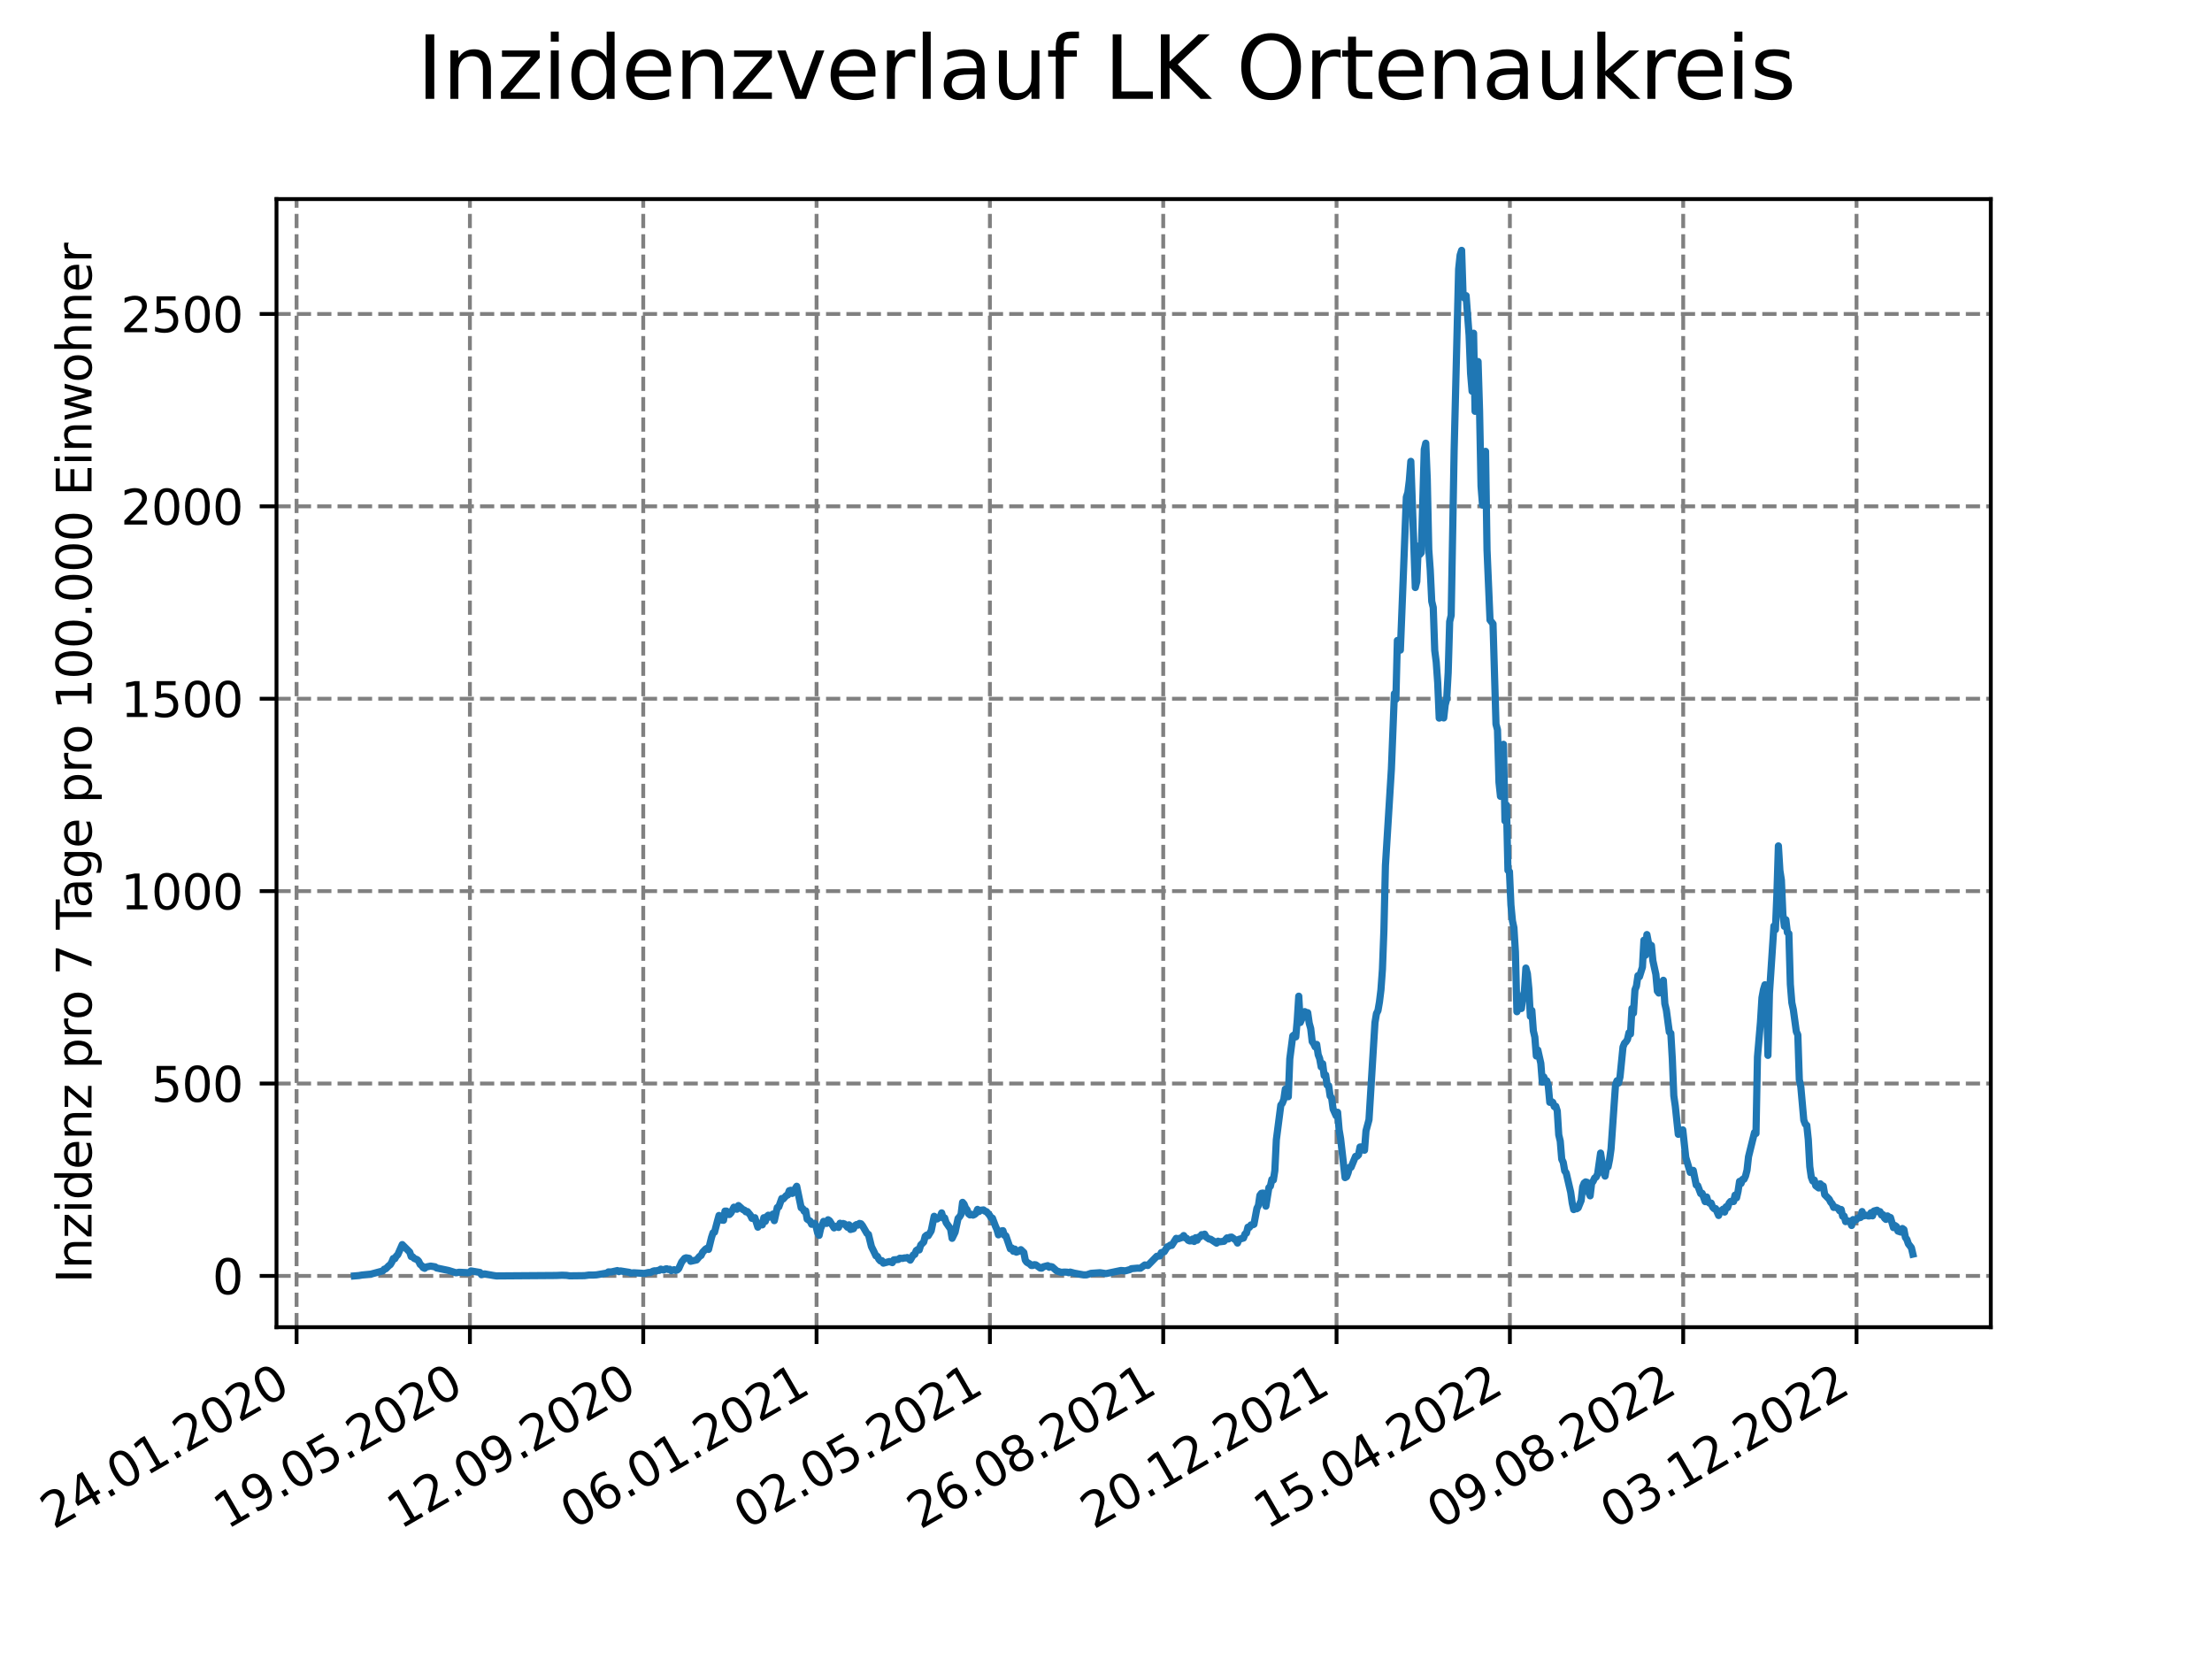 <?xml version="1.0" encoding="utf-8" standalone="no"?>
<!DOCTYPE svg PUBLIC "-//W3C//DTD SVG 1.1//EN"
  "http://www.w3.org/Graphics/SVG/1.1/DTD/svg11.dtd">
<svg xmlns:xlink="http://www.w3.org/1999/xlink" width="460.8pt" height="345.6pt" viewBox="0 0 460.8 345.6" xmlns="http://www.w3.org/2000/svg" version="1.1">
 <defs>
  <style type="text/css">*{stroke-linejoin: round; stroke-linecap: butt}</style>
 </defs>
 <g id="figure_1">
  <g id="patch_1">
   <path d="M 0 345.6 
L 460.8 345.6 
L 460.8 0 
L 0 0 
z
" style="fill: #ffffff"/>
  </g>
  <g id="axes_1">
   <g id="patch_2">
    <path d="M 57.6 276.48 
L 414.72 276.48 
L 414.72 41.472 
L 57.6 41.472 
z
" style="fill: #ffffff"/>
   </g>
   <g id="matplotlib.axis_1">
    <g id="xtick_1">
     <g id="line2d_1">
      <path d="M 61.784 276.48 
L 61.784 41.472 
" clip-path="url(#pa97e94e854)" style="fill: none; stroke-dasharray: 2.96,1.28; stroke-dashoffset: 0; stroke: #808080; stroke-width: 0.8"/>
     </g>
     <g id="line2d_2">
      <defs>
       <path id="m9b9c01a681" d="M 0 0 
L 0 3.5 
" style="stroke: #000000; stroke-width: 0.8"/>
      </defs>
      <g>
       <use xlink:href="#m9b9c01a681" x="61.784" y="276.48" style="stroke: #000000; stroke-width: 0.8"/>
      </g>
     </g>
     <g id="text_1">
      <!-- 24.01.2020 -->
      <g transform="translate(11.159 318.689) rotate(-30) scale(0.1 -0.1)">
       <defs>
        <path id="DejaVuSans-32" d="M 1228 531 
L 3431 531 
L 3431 0 
L 469 0 
L 469 531 
Q 828 903 1448 1529 
Q 2069 2156 2228 2338 
Q 2531 2678 2651 2914 
Q 2772 3150 2772 3378 
Q 2772 3750 2511 3984 
Q 2250 4219 1831 4219 
Q 1534 4219 1204 4116 
Q 875 4013 500 3803 
L 500 4441 
Q 881 4594 1212 4672 
Q 1544 4750 1819 4750 
Q 2544 4750 2975 4387 
Q 3406 4025 3406 3419 
Q 3406 3131 3298 2873 
Q 3191 2616 2906 2266 
Q 2828 2175 2409 1742 
Q 1991 1309 1228 531 
z
" transform="scale(0.016)"/>
        <path id="DejaVuSans-34" d="M 2419 4116 
L 825 1625 
L 2419 1625 
L 2419 4116 
z
M 2253 4666 
L 3047 4666 
L 3047 1625 
L 3713 1625 
L 3713 1100 
L 3047 1100 
L 3047 0 
L 2419 0 
L 2419 1100 
L 313 1100 
L 313 1709 
L 2253 4666 
z
" transform="scale(0.016)"/>
        <path id="DejaVuSans-2e" d="M 684 794 
L 1344 794 
L 1344 0 
L 684 0 
L 684 794 
z
" transform="scale(0.016)"/>
        <path id="DejaVuSans-30" d="M 2034 4250 
Q 1547 4250 1301 3770 
Q 1056 3291 1056 2328 
Q 1056 1369 1301 889 
Q 1547 409 2034 409 
Q 2525 409 2770 889 
Q 3016 1369 3016 2328 
Q 3016 3291 2770 3770 
Q 2525 4250 2034 4250 
z
M 2034 4750 
Q 2819 4750 3233 4129 
Q 3647 3509 3647 2328 
Q 3647 1150 3233 529 
Q 2819 -91 2034 -91 
Q 1250 -91 836 529 
Q 422 1150 422 2328 
Q 422 3509 836 4129 
Q 1250 4750 2034 4750 
z
" transform="scale(0.016)"/>
        <path id="DejaVuSans-31" d="M 794 531 
L 1825 531 
L 1825 4091 
L 703 3866 
L 703 4441 
L 1819 4666 
L 2450 4666 
L 2450 531 
L 3481 531 
L 3481 0 
L 794 0 
L 794 531 
z
" transform="scale(0.016)"/>
       </defs>
       <use xlink:href="#DejaVuSans-32"/>
       <use xlink:href="#DejaVuSans-34" x="63.623"/>
       <use xlink:href="#DejaVuSans-2e" x="127.246"/>
       <use xlink:href="#DejaVuSans-30" x="159.033"/>
       <use xlink:href="#DejaVuSans-31" x="222.656"/>
       <use xlink:href="#DejaVuSans-2e" x="286.279"/>
       <use xlink:href="#DejaVuSans-32" x="318.066"/>
       <use xlink:href="#DejaVuSans-30" x="381.689"/>
       <use xlink:href="#DejaVuSans-32" x="445.312"/>
       <use xlink:href="#DejaVuSans-30" x="508.936"/>
      </g>
     </g>
    </g>
    <g id="xtick_2">
     <g id="line2d_3">
      <path d="M 97.891 276.48 
L 97.891 41.472 
" clip-path="url(#pa97e94e854)" style="fill: none; stroke-dasharray: 2.96,1.28; stroke-dashoffset: 0; stroke: #808080; stroke-width: 0.8"/>
     </g>
     <g id="line2d_4">
      <g>
       <use xlink:href="#m9b9c01a681" x="97.891" y="276.48" style="stroke: #000000; stroke-width: 0.8"/>
      </g>
     </g>
     <g id="text_2">
      <!-- 19.05.2020 -->
      <g transform="translate(47.266 318.689) rotate(-30) scale(0.1 -0.1)">
       <defs>
        <path id="DejaVuSans-39" d="M 703 97 
L 703 672 
Q 941 559 1184 500 
Q 1428 441 1663 441 
Q 2288 441 2617 861 
Q 2947 1281 2994 2138 
Q 2813 1869 2534 1725 
Q 2256 1581 1919 1581 
Q 1219 1581 811 2004 
Q 403 2428 403 3163 
Q 403 3881 828 4315 
Q 1253 4750 1959 4750 
Q 2769 4750 3195 4129 
Q 3622 3509 3622 2328 
Q 3622 1225 3098 567 
Q 2575 -91 1691 -91 
Q 1453 -91 1209 -44 
Q 966 3 703 97 
z
M 1959 2075 
Q 2384 2075 2632 2365 
Q 2881 2656 2881 3163 
Q 2881 3666 2632 3958 
Q 2384 4250 1959 4250 
Q 1534 4250 1286 3958 
Q 1038 3666 1038 3163 
Q 1038 2656 1286 2365 
Q 1534 2075 1959 2075 
z
" transform="scale(0.016)"/>
        <path id="DejaVuSans-35" d="M 691 4666 
L 3169 4666 
L 3169 4134 
L 1269 4134 
L 1269 2991 
Q 1406 3038 1543 3061 
Q 1681 3084 1819 3084 
Q 2600 3084 3056 2656 
Q 3513 2228 3513 1497 
Q 3513 744 3044 326 
Q 2575 -91 1722 -91 
Q 1428 -91 1123 -41 
Q 819 9 494 109 
L 494 744 
Q 775 591 1075 516 
Q 1375 441 1709 441 
Q 2250 441 2565 725 
Q 2881 1009 2881 1497 
Q 2881 1984 2565 2268 
Q 2250 2553 1709 2553 
Q 1456 2553 1204 2497 
Q 953 2441 691 2322 
L 691 4666 
z
" transform="scale(0.016)"/>
       </defs>
       <use xlink:href="#DejaVuSans-31"/>
       <use xlink:href="#DejaVuSans-39" x="63.623"/>
       <use xlink:href="#DejaVuSans-2e" x="127.246"/>
       <use xlink:href="#DejaVuSans-30" x="159.033"/>
       <use xlink:href="#DejaVuSans-35" x="222.656"/>
       <use xlink:href="#DejaVuSans-2e" x="286.279"/>
       <use xlink:href="#DejaVuSans-32" x="318.066"/>
       <use xlink:href="#DejaVuSans-30" x="381.689"/>
       <use xlink:href="#DejaVuSans-32" x="445.312"/>
       <use xlink:href="#DejaVuSans-30" x="508.936"/>
      </g>
     </g>
    </g>
    <g id="xtick_3">
     <g id="line2d_5">
      <path d="M 133.999 276.48 
L 133.999 41.472 
" clip-path="url(#pa97e94e854)" style="fill: none; stroke-dasharray: 2.96,1.28; stroke-dashoffset: 0; stroke: #808080; stroke-width: 0.8"/>
     </g>
     <g id="line2d_6">
      <g>
       <use xlink:href="#m9b9c01a681" x="133.999" y="276.48" style="stroke: #000000; stroke-width: 0.8"/>
      </g>
     </g>
     <g id="text_3">
      <!-- 12.09.2020 -->
      <g transform="translate(83.373 318.689) rotate(-30) scale(0.1 -0.1)">
       <use xlink:href="#DejaVuSans-31"/>
       <use xlink:href="#DejaVuSans-32" x="63.623"/>
       <use xlink:href="#DejaVuSans-2e" x="127.246"/>
       <use xlink:href="#DejaVuSans-30" x="159.033"/>
       <use xlink:href="#DejaVuSans-39" x="222.656"/>
       <use xlink:href="#DejaVuSans-2e" x="286.279"/>
       <use xlink:href="#DejaVuSans-32" x="318.066"/>
       <use xlink:href="#DejaVuSans-30" x="381.689"/>
       <use xlink:href="#DejaVuSans-32" x="445.312"/>
       <use xlink:href="#DejaVuSans-30" x="508.936"/>
      </g>
     </g>
    </g>
    <g id="xtick_4">
     <g id="line2d_7">
      <path d="M 170.106 276.48 
L 170.106 41.472 
" clip-path="url(#pa97e94e854)" style="fill: none; stroke-dasharray: 2.96,1.28; stroke-dashoffset: 0; stroke: #808080; stroke-width: 0.8"/>
     </g>
     <g id="line2d_8">
      <g>
       <use xlink:href="#m9b9c01a681" x="170.106" y="276.48" style="stroke: #000000; stroke-width: 0.8"/>
      </g>
     </g>
     <g id="text_4">
      <!-- 06.01.2021 -->
      <g transform="translate(119.481 318.689) rotate(-30) scale(0.1 -0.1)">
       <defs>
        <path id="DejaVuSans-36" d="M 2113 2584 
Q 1688 2584 1439 2293 
Q 1191 2003 1191 1497 
Q 1191 994 1439 701 
Q 1688 409 2113 409 
Q 2538 409 2786 701 
Q 3034 994 3034 1497 
Q 3034 2003 2786 2293 
Q 2538 2584 2113 2584 
z
M 3366 4563 
L 3366 3988 
Q 3128 4100 2886 4159 
Q 2644 4219 2406 4219 
Q 1781 4219 1451 3797 
Q 1122 3375 1075 2522 
Q 1259 2794 1537 2939 
Q 1816 3084 2150 3084 
Q 2853 3084 3261 2657 
Q 3669 2231 3669 1497 
Q 3669 778 3244 343 
Q 2819 -91 2113 -91 
Q 1303 -91 875 529 
Q 447 1150 447 2328 
Q 447 3434 972 4092 
Q 1497 4750 2381 4750 
Q 2619 4750 2861 4703 
Q 3103 4656 3366 4563 
z
" transform="scale(0.016)"/>
       </defs>
       <use xlink:href="#DejaVuSans-30"/>
       <use xlink:href="#DejaVuSans-36" x="63.623"/>
       <use xlink:href="#DejaVuSans-2e" x="127.246"/>
       <use xlink:href="#DejaVuSans-30" x="159.033"/>
       <use xlink:href="#DejaVuSans-31" x="222.656"/>
       <use xlink:href="#DejaVuSans-2e" x="286.279"/>
       <use xlink:href="#DejaVuSans-32" x="318.066"/>
       <use xlink:href="#DejaVuSans-30" x="381.689"/>
       <use xlink:href="#DejaVuSans-32" x="445.312"/>
       <use xlink:href="#DejaVuSans-31" x="508.936"/>
      </g>
     </g>
    </g>
    <g id="xtick_5">
     <g id="line2d_9">
      <path d="M 206.213 276.48 
L 206.213 41.472 
" clip-path="url(#pa97e94e854)" style="fill: none; stroke-dasharray: 2.96,1.28; stroke-dashoffset: 0; stroke: #808080; stroke-width: 0.8"/>
     </g>
     <g id="line2d_10">
      <g>
       <use xlink:href="#m9b9c01a681" x="206.213" y="276.48" style="stroke: #000000; stroke-width: 0.8"/>
      </g>
     </g>
     <g id="text_5">
      <!-- 02.05.2021 -->
      <g transform="translate(155.588 318.689) rotate(-30) scale(0.1 -0.1)">
       <use xlink:href="#DejaVuSans-30"/>
       <use xlink:href="#DejaVuSans-32" x="63.623"/>
       <use xlink:href="#DejaVuSans-2e" x="127.246"/>
       <use xlink:href="#DejaVuSans-30" x="159.033"/>
       <use xlink:href="#DejaVuSans-35" x="222.656"/>
       <use xlink:href="#DejaVuSans-2e" x="286.279"/>
       <use xlink:href="#DejaVuSans-32" x="318.066"/>
       <use xlink:href="#DejaVuSans-30" x="381.689"/>
       <use xlink:href="#DejaVuSans-32" x="445.312"/>
       <use xlink:href="#DejaVuSans-31" x="508.936"/>
      </g>
     </g>
    </g>
    <g id="xtick_6">
     <g id="line2d_11">
      <path d="M 242.321 276.48 
L 242.321 41.472 
" clip-path="url(#pa97e94e854)" style="fill: none; stroke-dasharray: 2.96,1.28; stroke-dashoffset: 0; stroke: #808080; stroke-width: 0.8"/>
     </g>
     <g id="line2d_12">
      <g>
       <use xlink:href="#m9b9c01a681" x="242.321" y="276.48" style="stroke: #000000; stroke-width: 0.8"/>
      </g>
     </g>
     <g id="text_6">
      <!-- 26.08.2021 -->
      <g transform="translate(191.695 318.689) rotate(-30) scale(0.1 -0.1)">
       <defs>
        <path id="DejaVuSans-38" d="M 2034 2216 
Q 1584 2216 1326 1975 
Q 1069 1734 1069 1313 
Q 1069 891 1326 650 
Q 1584 409 2034 409 
Q 2484 409 2743 651 
Q 3003 894 3003 1313 
Q 3003 1734 2745 1975 
Q 2488 2216 2034 2216 
z
M 1403 2484 
Q 997 2584 770 2862 
Q 544 3141 544 3541 
Q 544 4100 942 4425 
Q 1341 4750 2034 4750 
Q 2731 4750 3128 4425 
Q 3525 4100 3525 3541 
Q 3525 3141 3298 2862 
Q 3072 2584 2669 2484 
Q 3125 2378 3379 2068 
Q 3634 1759 3634 1313 
Q 3634 634 3220 271 
Q 2806 -91 2034 -91 
Q 1263 -91 848 271 
Q 434 634 434 1313 
Q 434 1759 690 2068 
Q 947 2378 1403 2484 
z
M 1172 3481 
Q 1172 3119 1398 2916 
Q 1625 2713 2034 2713 
Q 2441 2713 2670 2916 
Q 2900 3119 2900 3481 
Q 2900 3844 2670 4047 
Q 2441 4250 2034 4250 
Q 1625 4250 1398 4047 
Q 1172 3844 1172 3481 
z
" transform="scale(0.016)"/>
       </defs>
       <use xlink:href="#DejaVuSans-32"/>
       <use xlink:href="#DejaVuSans-36" x="63.623"/>
       <use xlink:href="#DejaVuSans-2e" x="127.246"/>
       <use xlink:href="#DejaVuSans-30" x="159.033"/>
       <use xlink:href="#DejaVuSans-38" x="222.656"/>
       <use xlink:href="#DejaVuSans-2e" x="286.279"/>
       <use xlink:href="#DejaVuSans-32" x="318.066"/>
       <use xlink:href="#DejaVuSans-30" x="381.689"/>
       <use xlink:href="#DejaVuSans-32" x="445.312"/>
       <use xlink:href="#DejaVuSans-31" x="508.936"/>
      </g>
     </g>
    </g>
    <g id="xtick_7">
     <g id="line2d_13">
      <path d="M 278.428 276.48 
L 278.428 41.472 
" clip-path="url(#pa97e94e854)" style="fill: none; stroke-dasharray: 2.96,1.28; stroke-dashoffset: 0; stroke: #808080; stroke-width: 0.8"/>
     </g>
     <g id="line2d_14">
      <g>
       <use xlink:href="#m9b9c01a681" x="278.428" y="276.48" style="stroke: #000000; stroke-width: 0.8"/>
      </g>
     </g>
     <g id="text_7">
      <!-- 20.12.2021 -->
      <g transform="translate(227.803 318.689) rotate(-30) scale(0.1 -0.1)">
       <use xlink:href="#DejaVuSans-32"/>
       <use xlink:href="#DejaVuSans-30" x="63.623"/>
       <use xlink:href="#DejaVuSans-2e" x="127.246"/>
       <use xlink:href="#DejaVuSans-31" x="159.033"/>
       <use xlink:href="#DejaVuSans-32" x="222.656"/>
       <use xlink:href="#DejaVuSans-2e" x="286.279"/>
       <use xlink:href="#DejaVuSans-32" x="318.066"/>
       <use xlink:href="#DejaVuSans-30" x="381.689"/>
       <use xlink:href="#DejaVuSans-32" x="445.312"/>
       <use xlink:href="#DejaVuSans-31" x="508.936"/>
      </g>
     </g>
    </g>
    <g id="xtick_8">
     <g id="line2d_15">
      <path d="M 314.535 276.48 
L 314.535 41.472 
" clip-path="url(#pa97e94e854)" style="fill: none; stroke-dasharray: 2.96,1.28; stroke-dashoffset: 0; stroke: #808080; stroke-width: 0.8"/>
     </g>
     <g id="line2d_16">
      <g>
       <use xlink:href="#m9b9c01a681" x="314.535" y="276.48" style="stroke: #000000; stroke-width: 0.8"/>
      </g>
     </g>
     <g id="text_8">
      <!-- 15.04.2022 -->
      <g transform="translate(263.91 318.689) rotate(-30) scale(0.1 -0.1)">
       <use xlink:href="#DejaVuSans-31"/>
       <use xlink:href="#DejaVuSans-35" x="63.623"/>
       <use xlink:href="#DejaVuSans-2e" x="127.246"/>
       <use xlink:href="#DejaVuSans-30" x="159.033"/>
       <use xlink:href="#DejaVuSans-34" x="222.656"/>
       <use xlink:href="#DejaVuSans-2e" x="286.279"/>
       <use xlink:href="#DejaVuSans-32" x="318.066"/>
       <use xlink:href="#DejaVuSans-30" x="381.689"/>
       <use xlink:href="#DejaVuSans-32" x="445.312"/>
       <use xlink:href="#DejaVuSans-32" x="508.936"/>
      </g>
     </g>
    </g>
    <g id="xtick_9">
     <g id="line2d_17">
      <path d="M 350.642 276.48 
L 350.642 41.472 
" clip-path="url(#pa97e94e854)" style="fill: none; stroke-dasharray: 2.96,1.28; stroke-dashoffset: 0; stroke: #808080; stroke-width: 0.8"/>
     </g>
     <g id="line2d_18">
      <g>
       <use xlink:href="#m9b9c01a681" x="350.642" y="276.48" style="stroke: #000000; stroke-width: 0.8"/>
      </g>
     </g>
     <g id="text_9">
      <!-- 09.08.2022 -->
      <g transform="translate(300.017 318.689) rotate(-30) scale(0.1 -0.1)">
       <use xlink:href="#DejaVuSans-30"/>
       <use xlink:href="#DejaVuSans-39" x="63.623"/>
       <use xlink:href="#DejaVuSans-2e" x="127.246"/>
       <use xlink:href="#DejaVuSans-30" x="159.033"/>
       <use xlink:href="#DejaVuSans-38" x="222.656"/>
       <use xlink:href="#DejaVuSans-2e" x="286.279"/>
       <use xlink:href="#DejaVuSans-32" x="318.066"/>
       <use xlink:href="#DejaVuSans-30" x="381.689"/>
       <use xlink:href="#DejaVuSans-32" x="445.312"/>
       <use xlink:href="#DejaVuSans-32" x="508.936"/>
      </g>
     </g>
    </g>
    <g id="xtick_10">
     <g id="line2d_19">
      <path d="M 386.75 276.48 
L 386.75 41.472 
" clip-path="url(#pa97e94e854)" style="fill: none; stroke-dasharray: 2.96,1.28; stroke-dashoffset: 0; stroke: #808080; stroke-width: 0.8"/>
     </g>
     <g id="line2d_20">
      <g>
       <use xlink:href="#m9b9c01a681" x="386.75" y="276.48" style="stroke: #000000; stroke-width: 0.8"/>
      </g>
     </g>
     <g id="text_10">
      <!-- 03.12.2022 -->
      <g transform="translate(336.125 318.689) rotate(-30) scale(0.1 -0.1)">
       <defs>
        <path id="DejaVuSans-33" d="M 2597 2516 
Q 3050 2419 3304 2112 
Q 3559 1806 3559 1356 
Q 3559 666 3084 287 
Q 2609 -91 1734 -91 
Q 1441 -91 1130 -33 
Q 819 25 488 141 
L 488 750 
Q 750 597 1062 519 
Q 1375 441 1716 441 
Q 2309 441 2620 675 
Q 2931 909 2931 1356 
Q 2931 1769 2642 2001 
Q 2353 2234 1838 2234 
L 1294 2234 
L 1294 2753 
L 1863 2753 
Q 2328 2753 2575 2939 
Q 2822 3125 2822 3475 
Q 2822 3834 2567 4026 
Q 2313 4219 1838 4219 
Q 1578 4219 1281 4162 
Q 984 4106 628 3988 
L 628 4550 
Q 988 4650 1302 4700 
Q 1616 4750 1894 4750 
Q 2613 4750 3031 4423 
Q 3450 4097 3450 3541 
Q 3450 3153 3228 2886 
Q 3006 2619 2597 2516 
z
" transform="scale(0.016)"/>
       </defs>
       <use xlink:href="#DejaVuSans-30"/>
       <use xlink:href="#DejaVuSans-33" x="63.623"/>
       <use xlink:href="#DejaVuSans-2e" x="127.246"/>
       <use xlink:href="#DejaVuSans-31" x="159.033"/>
       <use xlink:href="#DejaVuSans-32" x="222.656"/>
       <use xlink:href="#DejaVuSans-2e" x="286.279"/>
       <use xlink:href="#DejaVuSans-32" x="318.066"/>
       <use xlink:href="#DejaVuSans-30" x="381.689"/>
       <use xlink:href="#DejaVuSans-32" x="445.312"/>
       <use xlink:href="#DejaVuSans-32" x="508.936"/>
      </g>
     </g>
    </g>
   </g>
   <g id="matplotlib.axis_2">
    <g id="ytick_1">
     <g id="line2d_21">
      <path d="M 57.6 265.798 
L 414.72 265.798 
" clip-path="url(#pa97e94e854)" style="fill: none; stroke-dasharray: 2.96,1.28; stroke-dashoffset: 0; stroke: #808080; stroke-width: 0.8"/>
     </g>
     <g id="line2d_22">
      <defs>
       <path id="mb8c7f1f81d" d="M 0 0 
L -3.5 0 
" style="stroke: #000000; stroke-width: 0.8"/>
      </defs>
      <g>
       <use xlink:href="#mb8c7f1f81d" x="57.6" y="265.798" style="stroke: #000000; stroke-width: 0.8"/>
      </g>
     </g>
     <g id="text_11">
      <!-- 0 -->
      <g transform="translate(44.237 269.597) scale(0.1 -0.1)">
       <use xlink:href="#DejaVuSans-30"/>
      </g>
     </g>
    </g>
    <g id="ytick_2">
     <g id="line2d_23">
      <path d="M 57.6 225.718 
L 414.72 225.718 
" clip-path="url(#pa97e94e854)" style="fill: none; stroke-dasharray: 2.96,1.28; stroke-dashoffset: 0; stroke: #808080; stroke-width: 0.8"/>
     </g>
     <g id="line2d_24">
      <g>
       <use xlink:href="#mb8c7f1f81d" x="57.6" y="225.718" style="stroke: #000000; stroke-width: 0.8"/>
      </g>
     </g>
     <g id="text_12">
      <!-- 500 -->
      <g transform="translate(31.512 229.518) scale(0.1 -0.1)">
       <use xlink:href="#DejaVuSans-35"/>
       <use xlink:href="#DejaVuSans-30" x="63.623"/>
       <use xlink:href="#DejaVuSans-30" x="127.246"/>
      </g>
     </g>
    </g>
    <g id="ytick_3">
     <g id="line2d_25">
      <path d="M 57.6 185.639 
L 414.72 185.639 
" clip-path="url(#pa97e94e854)" style="fill: none; stroke-dasharray: 2.96,1.28; stroke-dashoffset: 0; stroke: #808080; stroke-width: 0.8"/>
     </g>
     <g id="line2d_26">
      <g>
       <use xlink:href="#mb8c7f1f81d" x="57.6" y="185.639" style="stroke: #000000; stroke-width: 0.8"/>
      </g>
     </g>
     <g id="text_13">
      <!-- 1000 -->
      <g transform="translate(25.15 189.438) scale(0.1 -0.1)">
       <use xlink:href="#DejaVuSans-31"/>
       <use xlink:href="#DejaVuSans-30" x="63.623"/>
       <use xlink:href="#DejaVuSans-30" x="127.246"/>
       <use xlink:href="#DejaVuSans-30" x="190.869"/>
      </g>
     </g>
    </g>
    <g id="ytick_4">
     <g id="line2d_27">
      <path d="M 57.6 145.56 
L 414.72 145.56 
" clip-path="url(#pa97e94e854)" style="fill: none; stroke-dasharray: 2.96,1.28; stroke-dashoffset: 0; stroke: #808080; stroke-width: 0.8"/>
     </g>
     <g id="line2d_28">
      <g>
       <use xlink:href="#mb8c7f1f81d" x="57.6" y="145.56" style="stroke: #000000; stroke-width: 0.8"/>
      </g>
     </g>
     <g id="text_14">
      <!-- 1500 -->
      <g transform="translate(25.15 149.359) scale(0.1 -0.1)">
       <use xlink:href="#DejaVuSans-31"/>
       <use xlink:href="#DejaVuSans-35" x="63.623"/>
       <use xlink:href="#DejaVuSans-30" x="127.246"/>
       <use xlink:href="#DejaVuSans-30" x="190.869"/>
      </g>
     </g>
    </g>
    <g id="ytick_5">
     <g id="line2d_29">
      <path d="M 57.6 105.48 
L 414.72 105.48 
" clip-path="url(#pa97e94e854)" style="fill: none; stroke-dasharray: 2.96,1.28; stroke-dashoffset: 0; stroke: #808080; stroke-width: 0.8"/>
     </g>
     <g id="line2d_30">
      <g>
       <use xlink:href="#mb8c7f1f81d" x="57.6" y="105.48" style="stroke: #000000; stroke-width: 0.8"/>
      </g>
     </g>
     <g id="text_15">
      <!-- 2000 -->
      <g transform="translate(25.15 109.279) scale(0.1 -0.1)">
       <use xlink:href="#DejaVuSans-32"/>
       <use xlink:href="#DejaVuSans-30" x="63.623"/>
       <use xlink:href="#DejaVuSans-30" x="127.246"/>
       <use xlink:href="#DejaVuSans-30" x="190.869"/>
      </g>
     </g>
    </g>
    <g id="ytick_6">
     <g id="line2d_31">
      <path d="M 57.6 65.401 
L 414.72 65.401 
" clip-path="url(#pa97e94e854)" style="fill: none; stroke-dasharray: 2.96,1.28; stroke-dashoffset: 0; stroke: #808080; stroke-width: 0.8"/>
     </g>
     <g id="line2d_32">
      <g>
       <use xlink:href="#mb8c7f1f81d" x="57.6" y="65.401" style="stroke: #000000; stroke-width: 0.8"/>
      </g>
     </g>
     <g id="text_16">
      <!-- 2500 -->
      <g transform="translate(25.15 69.2) scale(0.1 -0.1)">
       <use xlink:href="#DejaVuSans-32"/>
       <use xlink:href="#DejaVuSans-35" x="63.623"/>
       <use xlink:href="#DejaVuSans-30" x="127.246"/>
       <use xlink:href="#DejaVuSans-30" x="190.869"/>
      </g>
     </g>
    </g>
    <g id="text_17">
     <!-- Inzidenz pro 7 Tage pro 100.000 Einwohner -->
     <g transform="translate(19.07 267.301) rotate(-90) scale(0.1 -0.1)">
      <defs>
       <path id="DejaVuSans-49" d="M 628 4666 
L 1259 4666 
L 1259 0 
L 628 0 
L 628 4666 
z
" transform="scale(0.016)"/>
       <path id="DejaVuSans-6e" d="M 3513 2113 
L 3513 0 
L 2938 0 
L 2938 2094 
Q 2938 2591 2744 2837 
Q 2550 3084 2163 3084 
Q 1697 3084 1428 2787 
Q 1159 2491 1159 1978 
L 1159 0 
L 581 0 
L 581 3500 
L 1159 3500 
L 1159 2956 
Q 1366 3272 1645 3428 
Q 1925 3584 2291 3584 
Q 2894 3584 3203 3211 
Q 3513 2838 3513 2113 
z
" transform="scale(0.016)"/>
       <path id="DejaVuSans-7a" d="M 353 3500 
L 3084 3500 
L 3084 2975 
L 922 459 
L 3084 459 
L 3084 0 
L 275 0 
L 275 525 
L 2438 3041 
L 353 3041 
L 353 3500 
z
" transform="scale(0.016)"/>
       <path id="DejaVuSans-69" d="M 603 3500 
L 1178 3500 
L 1178 0 
L 603 0 
L 603 3500 
z
M 603 4863 
L 1178 4863 
L 1178 4134 
L 603 4134 
L 603 4863 
z
" transform="scale(0.016)"/>
       <path id="DejaVuSans-64" d="M 2906 2969 
L 2906 4863 
L 3481 4863 
L 3481 0 
L 2906 0 
L 2906 525 
Q 2725 213 2448 61 
Q 2172 -91 1784 -91 
Q 1150 -91 751 415 
Q 353 922 353 1747 
Q 353 2572 751 3078 
Q 1150 3584 1784 3584 
Q 2172 3584 2448 3432 
Q 2725 3281 2906 2969 
z
M 947 1747 
Q 947 1113 1208 752 
Q 1469 391 1925 391 
Q 2381 391 2643 752 
Q 2906 1113 2906 1747 
Q 2906 2381 2643 2742 
Q 2381 3103 1925 3103 
Q 1469 3103 1208 2742 
Q 947 2381 947 1747 
z
" transform="scale(0.016)"/>
       <path id="DejaVuSans-65" d="M 3597 1894 
L 3597 1613 
L 953 1613 
Q 991 1019 1311 708 
Q 1631 397 2203 397 
Q 2534 397 2845 478 
Q 3156 559 3463 722 
L 3463 178 
Q 3153 47 2828 -22 
Q 2503 -91 2169 -91 
Q 1331 -91 842 396 
Q 353 884 353 1716 
Q 353 2575 817 3079 
Q 1281 3584 2069 3584 
Q 2775 3584 3186 3129 
Q 3597 2675 3597 1894 
z
M 3022 2063 
Q 3016 2534 2758 2815 
Q 2500 3097 2075 3097 
Q 1594 3097 1305 2825 
Q 1016 2553 972 2059 
L 3022 2063 
z
" transform="scale(0.016)"/>
       <path id="DejaVuSans-20" transform="scale(0.016)"/>
       <path id="DejaVuSans-70" d="M 1159 525 
L 1159 -1331 
L 581 -1331 
L 581 3500 
L 1159 3500 
L 1159 2969 
Q 1341 3281 1617 3432 
Q 1894 3584 2278 3584 
Q 2916 3584 3314 3078 
Q 3713 2572 3713 1747 
Q 3713 922 3314 415 
Q 2916 -91 2278 -91 
Q 1894 -91 1617 61 
Q 1341 213 1159 525 
z
M 3116 1747 
Q 3116 2381 2855 2742 
Q 2594 3103 2138 3103 
Q 1681 3103 1420 2742 
Q 1159 2381 1159 1747 
Q 1159 1113 1420 752 
Q 1681 391 2138 391 
Q 2594 391 2855 752 
Q 3116 1113 3116 1747 
z
" transform="scale(0.016)"/>
       <path id="DejaVuSans-72" d="M 2631 2963 
Q 2534 3019 2420 3045 
Q 2306 3072 2169 3072 
Q 1681 3072 1420 2755 
Q 1159 2438 1159 1844 
L 1159 0 
L 581 0 
L 581 3500 
L 1159 3500 
L 1159 2956 
Q 1341 3275 1631 3429 
Q 1922 3584 2338 3584 
Q 2397 3584 2469 3576 
Q 2541 3569 2628 3553 
L 2631 2963 
z
" transform="scale(0.016)"/>
       <path id="DejaVuSans-6f" d="M 1959 3097 
Q 1497 3097 1228 2736 
Q 959 2375 959 1747 
Q 959 1119 1226 758 
Q 1494 397 1959 397 
Q 2419 397 2687 759 
Q 2956 1122 2956 1747 
Q 2956 2369 2687 2733 
Q 2419 3097 1959 3097 
z
M 1959 3584 
Q 2709 3584 3137 3096 
Q 3566 2609 3566 1747 
Q 3566 888 3137 398 
Q 2709 -91 1959 -91 
Q 1206 -91 779 398 
Q 353 888 353 1747 
Q 353 2609 779 3096 
Q 1206 3584 1959 3584 
z
" transform="scale(0.016)"/>
       <path id="DejaVuSans-37" d="M 525 4666 
L 3525 4666 
L 3525 4397 
L 1831 0 
L 1172 0 
L 2766 4134 
L 525 4134 
L 525 4666 
z
" transform="scale(0.016)"/>
       <path id="DejaVuSans-54" d="M -19 4666 
L 3928 4666 
L 3928 4134 
L 2272 4134 
L 2272 0 
L 1638 0 
L 1638 4134 
L -19 4134 
L -19 4666 
z
" transform="scale(0.016)"/>
       <path id="DejaVuSans-61" d="M 2194 1759 
Q 1497 1759 1228 1600 
Q 959 1441 959 1056 
Q 959 750 1161 570 
Q 1363 391 1709 391 
Q 2188 391 2477 730 
Q 2766 1069 2766 1631 
L 2766 1759 
L 2194 1759 
z
M 3341 1997 
L 3341 0 
L 2766 0 
L 2766 531 
Q 2569 213 2275 61 
Q 1981 -91 1556 -91 
Q 1019 -91 701 211 
Q 384 513 384 1019 
Q 384 1609 779 1909 
Q 1175 2209 1959 2209 
L 2766 2209 
L 2766 2266 
Q 2766 2663 2505 2880 
Q 2244 3097 1772 3097 
Q 1472 3097 1187 3025 
Q 903 2953 641 2809 
L 641 3341 
Q 956 3463 1253 3523 
Q 1550 3584 1831 3584 
Q 2591 3584 2966 3190 
Q 3341 2797 3341 1997 
z
" transform="scale(0.016)"/>
       <path id="DejaVuSans-67" d="M 2906 1791 
Q 2906 2416 2648 2759 
Q 2391 3103 1925 3103 
Q 1463 3103 1205 2759 
Q 947 2416 947 1791 
Q 947 1169 1205 825 
Q 1463 481 1925 481 
Q 2391 481 2648 825 
Q 2906 1169 2906 1791 
z
M 3481 434 
Q 3481 -459 3084 -895 
Q 2688 -1331 1869 -1331 
Q 1566 -1331 1297 -1286 
Q 1028 -1241 775 -1147 
L 775 -588 
Q 1028 -725 1275 -790 
Q 1522 -856 1778 -856 
Q 2344 -856 2625 -561 
Q 2906 -266 2906 331 
L 2906 616 
Q 2728 306 2450 153 
Q 2172 0 1784 0 
Q 1141 0 747 490 
Q 353 981 353 1791 
Q 353 2603 747 3093 
Q 1141 3584 1784 3584 
Q 2172 3584 2450 3431 
Q 2728 3278 2906 2969 
L 2906 3500 
L 3481 3500 
L 3481 434 
z
" transform="scale(0.016)"/>
       <path id="DejaVuSans-45" d="M 628 4666 
L 3578 4666 
L 3578 4134 
L 1259 4134 
L 1259 2753 
L 3481 2753 
L 3481 2222 
L 1259 2222 
L 1259 531 
L 3634 531 
L 3634 0 
L 628 0 
L 628 4666 
z
" transform="scale(0.016)"/>
       <path id="DejaVuSans-77" d="M 269 3500 
L 844 3500 
L 1563 769 
L 2278 3500 
L 2956 3500 
L 3675 769 
L 4391 3500 
L 4966 3500 
L 4050 0 
L 3372 0 
L 2619 2869 
L 1863 0 
L 1184 0 
L 269 3500 
z
" transform="scale(0.016)"/>
       <path id="DejaVuSans-68" d="M 3513 2113 
L 3513 0 
L 2938 0 
L 2938 2094 
Q 2938 2591 2744 2837 
Q 2550 3084 2163 3084 
Q 1697 3084 1428 2787 
Q 1159 2491 1159 1978 
L 1159 0 
L 581 0 
L 581 4863 
L 1159 4863 
L 1159 2956 
Q 1366 3272 1645 3428 
Q 1925 3584 2291 3584 
Q 2894 3584 3203 3211 
Q 3513 2838 3513 2113 
z
" transform="scale(0.016)"/>
      </defs>
      <use xlink:href="#DejaVuSans-49"/>
      <use xlink:href="#DejaVuSans-6e" x="29.492"/>
      <use xlink:href="#DejaVuSans-7a" x="92.871"/>
      <use xlink:href="#DejaVuSans-69" x="145.361"/>
      <use xlink:href="#DejaVuSans-64" x="173.145"/>
      <use xlink:href="#DejaVuSans-65" x="236.621"/>
      <use xlink:href="#DejaVuSans-6e" x="298.145"/>
      <use xlink:href="#DejaVuSans-7a" x="361.523"/>
      <use xlink:href="#DejaVuSans-20" x="414.014"/>
      <use xlink:href="#DejaVuSans-70" x="445.801"/>
      <use xlink:href="#DejaVuSans-72" x="509.277"/>
      <use xlink:href="#DejaVuSans-6f" x="548.141"/>
      <use xlink:href="#DejaVuSans-20" x="609.322"/>
      <use xlink:href="#DejaVuSans-37" x="641.109"/>
      <use xlink:href="#DejaVuSans-20" x="704.732"/>
      <use xlink:href="#DejaVuSans-54" x="736.52"/>
      <use xlink:href="#DejaVuSans-61" x="781.104"/>
      <use xlink:href="#DejaVuSans-67" x="842.383"/>
      <use xlink:href="#DejaVuSans-65" x="905.859"/>
      <use xlink:href="#DejaVuSans-20" x="967.383"/>
      <use xlink:href="#DejaVuSans-70" x="999.17"/>
      <use xlink:href="#DejaVuSans-72" x="1062.646"/>
      <use xlink:href="#DejaVuSans-6f" x="1101.51"/>
      <use xlink:href="#DejaVuSans-20" x="1162.691"/>
      <use xlink:href="#DejaVuSans-31" x="1194.479"/>
      <use xlink:href="#DejaVuSans-30" x="1258.102"/>
      <use xlink:href="#DejaVuSans-30" x="1321.725"/>
      <use xlink:href="#DejaVuSans-2e" x="1385.348"/>
      <use xlink:href="#DejaVuSans-30" x="1417.135"/>
      <use xlink:href="#DejaVuSans-30" x="1480.758"/>
      <use xlink:href="#DejaVuSans-30" x="1544.381"/>
      <use xlink:href="#DejaVuSans-20" x="1608.004"/>
      <use xlink:href="#DejaVuSans-45" x="1639.791"/>
      <use xlink:href="#DejaVuSans-69" x="1702.975"/>
      <use xlink:href="#DejaVuSans-6e" x="1730.758"/>
      <use xlink:href="#DejaVuSans-77" x="1794.137"/>
      <use xlink:href="#DejaVuSans-6f" x="1875.924"/>
      <use xlink:href="#DejaVuSans-68" x="1937.105"/>
      <use xlink:href="#DejaVuSans-6e" x="2000.484"/>
      <use xlink:href="#DejaVuSans-65" x="2063.863"/>
      <use xlink:href="#DejaVuSans-72" x="2125.387"/>
     </g>
    </g>
   </g>
   <g id="line2d_33">
    <path d="M 73.833 265.798 
L 74.767 265.723 
L 75.389 265.612 
L 77.257 265.426 
L 79.747 264.756 
L 80.058 264.384 
L 80.369 264.31 
L 80.992 263.677 
L 81.303 263.454 
L 81.614 262.933 
L 81.926 262.171 
L 82.237 262.227 
L 82.548 261.687 
L 82.86 261.39 
L 83.793 259.269 
L 85.35 260.832 
L 85.661 261.762 
L 85.972 261.817 
L 86.284 262.152 
L 86.906 262.413 
L 87.217 262.729 
L 87.529 263.398 
L 87.84 263.64 
L 88.151 264.068 
L 88.462 264.217 
L 88.774 263.938 
L 89.707 263.752 
L 90.641 263.901 
L 90.953 264.142 
L 93.443 264.663 
L 94.999 265.147 
L 95.622 265.035 
L 97.178 265.11 
L 97.489 265.147 
L 97.801 265.054 
L 98.112 264.756 
L 99.979 265.072 
L 100.291 265.537 
L 100.913 265.37 
L 102.781 265.705 
L 103.403 265.798 
L 115.854 265.705 
L 117.099 265.649 
L 118.033 265.686 
L 118.656 265.779 
L 121.768 265.742 
L 122.702 265.612 
L 123.636 265.612 
L 124.258 265.575 
L 126.437 265.203 
L 126.749 264.961 
L 127.371 264.961 
L 128.616 264.682 
L 128.928 264.905 
L 129.239 264.756 
L 131.106 265.054 
L 131.418 265.203 
L 132.04 265.147 
L 134.219 265.277 
L 135.153 265.072 
L 135.464 265.091 
L 136.087 264.793 
L 136.398 264.719 
L 136.709 264.775 
L 137.021 264.645 
L 137.332 264.645 
L 137.643 264.384 
L 138.266 264.57 
L 138.577 264.366 
L 138.888 264.31 
L 139.199 264.459 
L 139.511 264.403 
L 139.822 264.7 
L 140.444 264.496 
L 140.756 264.663 
L 141.067 264.57 
L 141.378 264.291 
L 142.001 262.896 
L 142.623 262.134 
L 142.935 262.022 
L 143.557 262.134 
L 143.868 262.747 
L 145.114 262.468 
L 145.736 261.724 
L 146.047 261.538 
L 146.359 260.887 
L 146.981 260.218 
L 147.292 260.032 
L 147.604 260.274 
L 148.226 257.762 
L 148.538 256.814 
L 148.849 256.684 
L 149.471 254.321 
L 149.783 253.205 
L 150.094 253.968 
L 150.405 254.173 
L 150.716 254.21 
L 151.028 252.294 
L 151.339 252.294 
L 151.65 252.982 
L 151.961 253.001 
L 152.273 252.666 
L 152.895 251.476 
L 153.207 251.773 
L 153.518 251.903 
L 153.829 251.141 
L 154.763 251.978 
L 155.074 252.089 
L 155.385 252.443 
L 155.697 252.387 
L 156.319 253.131 
L 156.631 253.801 
L 156.942 253.856 
L 157.253 253.67 
L 157.876 255.642 
L 158.187 254.861 
L 158.498 255.121 
L 158.809 255.158 
L 159.121 253.67 
L 159.432 254.433 
L 159.743 253.429 
L 160.054 253.15 
L 160.366 253.54 
L 160.988 252.926 
L 161.3 254.284 
L 161.922 251.55 
L 162.233 251.42 
L 162.856 249.671 
L 163.167 249.764 
L 163.79 249.058 
L 164.101 248.946 
L 164.412 248.053 
L 164.724 247.96 
L 165.035 248.611 
L 165.657 247.625 
L 165.969 247.123 
L 166.902 251.606 
L 167.214 251.755 
L 167.525 252.331 
L 167.836 252.238 
L 168.148 253.968 
L 168.77 254.396 
L 169.081 255.047 
L 169.704 254.842 
L 170.015 255.53 
L 170.326 256.814 
L 170.638 257.353 
L 170.949 255.94 
L 171.571 254.433 
L 172.194 254.861 
L 172.505 254.098 
L 172.817 254.303 
L 173.75 255.791 
L 174.062 255.512 
L 174.373 255.419 
L 174.684 255.698 
L 174.995 254.824 
L 175.307 255.01 
L 175.618 254.879 
L 175.929 254.972 
L 176.552 255.661 
L 176.863 255.158 
L 177.174 256.126 
L 177.797 255.958 
L 178.108 255.307 
L 178.419 255.103 
L 178.731 255.214 
L 179.042 254.861 
L 179.353 254.935 
L 179.665 255.326 
L 180.598 256.944 
L 180.91 257.149 
L 181.532 259.678 
L 182.155 260.943 
L 182.466 261.613 
L 182.777 261.724 
L 183.088 262.338 
L 183.4 262.673 
L 183.711 262.617 
L 184.022 263.138 
L 185.267 262.803 
L 185.89 263.026 
L 186.201 262.45 
L 187.135 262.375 
L 187.446 262.115 
L 188.069 262.152 
L 188.38 262.041 
L 188.691 262.059 
L 189.003 261.966 
L 189.625 262.506 
L 190.248 261.427 
L 190.559 261.315 
L 190.87 260.515 
L 191.181 260.292 
L 191.493 260.385 
L 191.804 259.362 
L 192.427 258.73 
L 192.738 257.558 
L 193.049 257.297 
L 193.36 257.428 
L 193.983 256.405 
L 194.605 253.373 
L 194.917 253.894 
L 195.228 253.931 
L 195.851 253.466 
L 196.162 252.666 
L 196.473 253.745 
L 196.784 253.708 
L 197.096 254.693 
L 198.029 256.033 
L 198.341 257.967 
L 198.963 256.684 
L 199.586 253.819 
L 199.897 253.484 
L 200.208 252.964 
L 200.52 250.471 
L 200.831 250.843 
L 201.142 251.643 
L 201.453 251.996 
L 201.765 252.852 
L 202.076 253.094 
L 202.387 252.964 
L 202.698 253.131 
L 203.01 253.001 
L 203.321 252.74 
L 203.632 251.941 
L 203.944 252.387 
L 204.255 252.127 
L 204.877 252.052 
L 205.189 252.313 
L 205.5 252.406 
L 206.122 253.112 
L 206.434 253.633 
L 206.745 253.763 
L 207.368 255.419 
L 207.679 256.126 
L 207.99 257.242 
L 208.301 256.646 
L 208.613 256.423 
L 208.924 256.367 
L 209.235 257.335 
L 209.546 257.446 
L 210.48 260.162 
L 210.792 259.976 
L 211.103 260.664 
L 211.414 260.218 
L 211.725 260.85 
L 212.348 260.627 
L 212.659 260.329 
L 213.282 260.925 
L 213.593 262.524 
L 213.904 262.952 
L 214.527 263.305 
L 214.838 263.622 
L 215.149 263.622 
L 215.461 263.454 
L 215.772 263.491 
L 216.706 264.161 
L 217.017 264.18 
L 217.328 263.901 
L 218.262 263.659 
L 218.573 263.994 
L 218.885 263.845 
L 219.196 263.919 
L 219.818 264.477 
L 220.13 264.756 
L 221.063 265.054 
L 221.686 264.998 
L 222.308 265.017 
L 222.62 265.128 
L 222.931 264.998 
L 223.865 265.24 
L 225.732 265.575 
L 226.355 265.575 
L 227.289 265.258 
L 229.156 265.128 
L 229.779 265.221 
L 230.402 265.314 
L 233.514 264.663 
L 234.448 264.738 
L 235.382 264.477 
L 235.693 264.291 
L 236.938 264.18 
L 237.561 264.198 
L 238.495 263.51 
L 239.117 263.622 
L 240.985 261.706 
L 241.607 261.631 
L 241.918 260.943 
L 242.541 260.757 
L 243.164 259.734 
L 243.475 259.641 
L 243.786 259.381 
L 244.097 259.436 
L 245.031 257.967 
L 245.342 258.097 
L 246.276 257.781 
L 246.588 257.39 
L 246.899 257.874 
L 247.21 257.967 
L 247.521 258.376 
L 247.833 258.506 
L 248.144 258.488 
L 248.455 258.116 
L 248.766 258.618 
L 249.078 257.837 
L 249.389 258.358 
L 249.7 257.707 
L 250.012 257.669 
L 250.323 257.204 
L 250.634 257.353 
L 250.945 257.093 
L 251.257 257.688 
L 251.879 258.116 
L 252.19 258.153 
L 253.435 258.971 
L 253.747 258.562 
L 254.058 258.692 
L 254.992 258.581 
L 255.614 257.874 
L 255.926 258.097 
L 256.237 257.744 
L 256.548 257.707 
L 257.482 258.376 
L 257.793 258.953 
L 258.105 258.172 
L 259.038 257.911 
L 259.35 257.074 
L 259.661 256.87 
L 259.972 255.642 
L 260.283 255.679 
L 260.595 255.177 
L 260.906 255.177 
L 261.217 255.047 
L 261.84 251.717 
L 262.151 251.122 
L 262.462 249.002 
L 262.774 248.592 
L 263.085 248.537 
L 263.396 249.411 
L 263.707 251.271 
L 264.33 247.421 
L 264.641 247.104 
L 264.952 245.709 
L 265.264 245.821 
L 265.575 243.849 
L 265.886 237.432 
L 266.82 230.215 
L 267.131 229.825 
L 267.443 229.025 
L 267.754 226.867 
L 268.376 228.467 
L 268.688 220.58 
L 269.31 215.8 
L 269.622 215.558 
L 269.933 216.005 
L 270.244 212.471 
L 270.555 207.523 
L 270.867 213.01 
L 271.489 211.596 
L 271.8 210.741 
L 272.112 210.927 
L 272.423 210.964 
L 272.734 213.14 
L 273.045 214.256 
L 273.357 216.99 
L 273.668 217.418 
L 273.979 218.088 
L 274.291 217.567 
L 274.602 219.706 
L 274.913 220.525 
L 275.224 222.254 
L 275.536 221.585 
L 275.847 224.059 
L 276.158 223.928 
L 276.469 226.049 
L 276.781 226.16 
L 277.092 228.318 
L 277.403 228.709 
L 277.715 231.034 
L 278.337 232.429 
L 278.648 231.703 
L 278.96 235.33 
L 279.271 237.19 
L 280.205 245.319 
L 280.516 245.133 
L 280.827 244.333 
L 281.139 243.18 
L 281.45 243.161 
L 282.384 240.892 
L 282.695 240.892 
L 283.006 240.576 
L 283.317 238.939 
L 283.629 238.92 
L 283.94 239.553 
L 284.251 239.609 
L 284.562 235.572 
L 285.185 233.266 
L 286.43 213.029 
L 286.741 211.15 
L 287.053 210.536 
L 287.364 208.732 
L 287.675 206.202 
L 287.986 201.924 
L 288.298 193.666 
L 288.609 180.329 
L 289.854 160.185 
L 290.477 144.505 
L 290.788 145.677 
L 291.099 133.419 
L 291.41 134.963 
L 291.722 135.428 
L 292.344 119.711 
L 292.967 103.566 
L 293.278 102.598 
L 293.589 100.106 
L 293.901 96.107 
L 294.523 113.461 
L 294.834 122.389 
L 295.146 121.143 
L 295.457 113.759 
L 295.768 115.507 
L 296.079 115.135 
L 296.702 93.633 
L 297.013 92.331 
L 297.325 99.845 
L 297.636 114.447 
L 297.947 118.762 
L 298.258 125.272 
L 298.57 126.556 
L 298.881 135.502 
L 299.192 137.902 
L 299.503 142.254 
L 299.815 149.601 
L 300.437 146.477 
L 300.749 149.564 
L 301.06 146.83 
L 301.371 145.64 
L 301.682 140.115 
L 301.994 129.494 
L 302.305 128.192 
L 302.927 93.67 
L 303.861 56.079 
L 304.172 53.14 
L 304.484 52.154 
L 304.795 61.789 
L 305.106 62.124 
L 305.418 61.585 
L 306.04 69.825 
L 306.351 77.785 
L 306.663 81.506 
L 306.974 69.415 
L 307.285 85.691 
L 307.596 77.023 
L 307.908 75.312 
L 308.219 85.523 
L 308.53 101.278 
L 308.842 105.221 
L 309.153 98.376 
L 309.464 94.024 
L 309.775 114.558 
L 310.398 129.16 
L 311.02 129.959 
L 311.643 150.848 
L 311.954 152.038 
L 312.265 162.956 
L 312.577 165.895 
L 312.888 158.623 
L 313.199 155.051 
L 313.511 171.01 
L 313.822 167.7 
L 314.133 181.315 
L 314.444 181.575 
L 314.756 188.532 
L 315.067 191.824 
L 315.378 193.275 
L 315.689 198.334 
L 316.001 210.759 
L 316.312 209.96 
L 316.623 209.904 
L 316.935 210.09 
L 317.246 207.579 
L 317.557 206.574 
L 317.868 201.664 
L 318.18 202.817 
L 318.491 206.016 
L 318.802 211.727 
L 319.113 210.499 
L 319.425 214.74 
L 319.736 216.06 
L 320.047 219.985 
L 320.359 218.739 
L 320.981 221.51 
L 321.292 225.435 
L 321.604 224.338 
L 321.915 225.175 
L 322.226 225.156 
L 322.537 226.216 
L 322.849 229.639 
L 323.16 229.453 
L 323.471 229.639 
L 323.782 230.513 
L 324.094 230.457 
L 324.405 231.424 
L 324.716 236.409 
L 325.028 237.711 
L 325.339 241.487 
L 325.65 242.138 
L 325.961 243.924 
L 326.273 244.352 
L 327.206 248.369 
L 327.518 250.583 
L 327.829 251.978 
L 328.14 251.81 
L 328.452 251.81 
L 328.763 251.606 
L 329.385 250.081 
L 329.697 247.235 
L 330.008 246.453 
L 330.319 246.212 
L 330.63 246.305 
L 330.942 248.388 
L 331.253 249.113 
L 331.564 246.509 
L 331.876 246.081 
L 332.187 245.412 
L 332.498 245.207 
L 332.809 244.575 
L 333.432 240.204 
L 334.054 244.221 
L 334.366 245.003 
L 334.677 243.105 
L 334.988 243.087 
L 335.299 241.562 
L 335.611 239.33 
L 336.545 225.956 
L 336.856 225.137 
L 337.167 225.621 
L 337.478 224.338 
L 338.101 218.107 
L 338.412 217.325 
L 338.723 217.028 
L 339.035 216.525 
L 339.346 215.13 
L 339.657 215.409 
L 339.969 210.09 
L 340.28 211.057 
L 340.591 206.202 
L 340.902 205.421 
L 341.214 203.245 
L 341.525 203.468 
L 342.147 201.478 
L 342.459 195.86 
L 342.77 199.004 
L 343.081 194.689 
L 343.392 196.326 
L 343.704 196.846 
L 344.015 196.958 
L 344.326 200.139 
L 344.949 202.984 
L 345.26 206.463 
L 345.571 206.872 
L 345.883 206.742 
L 346.194 206.109 
L 346.505 204.212 
L 346.816 209.104 
L 347.128 210.387 
L 347.75 215 
L 348.062 215.242 
L 348.373 220.599 
L 348.684 228.281 
L 348.995 230.42 
L 349.618 236.298 
L 349.929 235.609 
L 350.24 236.223 
L 350.552 235.368 
L 351.174 241.078 
L 352.108 244.24 
L 352.419 244.11 
L 352.731 243.812 
L 353.353 246.863 
L 353.664 246.993 
L 354.287 248.648 
L 354.598 248.592 
L 355.221 250.322 
L 355.532 249.355 
L 355.843 250.415 
L 356.155 250.657 
L 356.466 250.62 
L 356.777 251.476 
L 357.088 251.792 
L 357.4 251.773 
L 358.022 253.205 
L 358.333 252.257 
L 358.645 252.201 
L 358.956 251.885 
L 359.267 252.499 
L 359.579 251.383 
L 359.89 251.569 
L 360.201 250.639 
L 360.512 250.285 
L 361.135 250.304 
L 361.446 248.964 
L 361.757 249.523 
L 362.069 248.165 
L 362.38 246.1 
L 362.691 246.546 
L 363.002 245.691 
L 363.314 245.654 
L 363.625 244.984 
L 363.936 243.775 
L 364.248 240.966 
L 365.493 235.926 
L 365.804 236.13 
L 366.115 220.171 
L 366.738 212.917 
L 367.049 207.839 
L 367.36 206.165 
L 367.672 205.142 
L 367.983 206.37 
L 368.294 219.855 
L 368.605 207.002 
L 369.539 192.903 
L 369.85 193.666 
L 370.162 186.281 
L 370.473 176.219 
L 370.784 181.334 
L 371.096 183.342 
L 371.407 190.466 
L 371.718 192.977 
L 372.029 191.601 
L 372.341 194.242 
L 372.652 194.484 
L 372.963 205.049 
L 373.274 208.881 
L 373.586 210.35 
L 374.208 214.907 
L 374.519 215.577 
L 374.831 224.933 
L 375.142 226.384 
L 375.765 233.359 
L 376.076 234.177 
L 376.387 234.419 
L 376.698 237.376 
L 377.01 243.031 
L 377.321 245.207 
L 377.632 246.026 
L 377.943 245.821 
L 378.255 247.011 
L 378.877 247.476 
L 379.189 246.602 
L 379.5 246.937 
L 379.811 247.067 
L 380.122 248.871 
L 381.056 249.82 
L 381.367 250.434 
L 381.679 250.769 
L 381.99 251.531 
L 382.301 251.457 
L 382.924 251.736 
L 383.235 252.238 
L 383.546 251.959 
L 383.858 253.373 
L 384.169 253.336 
L 384.48 254.489 
L 384.791 254.359 
L 385.103 254.359 
L 385.414 254.47 
L 385.725 255.289 
L 386.036 254.061 
L 386.348 254.284 
L 386.659 254.098 
L 386.97 253.763 
L 387.593 253.615 
L 387.904 252.387 
L 388.215 253.298 
L 388.838 253.15 
L 389.149 253.298 
L 389.46 253.298 
L 389.772 252.629 
L 390.083 253.28 
L 390.394 252.275 
L 391.017 252.108 
L 391.328 252.443 
L 391.639 252.406 
L 391.951 253.112 
L 392.262 253.038 
L 392.573 253.745 
L 392.884 254.024 
L 393.196 253.298 
L 393.507 253.54 
L 393.818 253.633 
L 394.441 255.735 
L 394.752 255.289 
L 395.063 255.512 
L 395.375 256.46 
L 395.997 256.665 
L 396.308 255.921 
L 396.62 256.144 
L 396.931 257.781 
L 397.242 258.209 
L 397.553 259.12 
L 398.176 259.92 
L 398.487 261.259 
L 398.487 261.259 
" clip-path="url(#pa97e94e854)" style="fill: none; stroke: #1f77b4; stroke-width: 1.5; stroke-linecap: square"/>
   </g>
   <g id="patch_3">
    <path d="M 57.6 276.48 
L 57.6 41.472 
" style="fill: none; stroke: #000000; stroke-width: 0.8; stroke-linejoin: miter; stroke-linecap: square"/>
   </g>
   <g id="patch_4">
    <path d="M 414.72 276.48 
L 414.72 41.472 
" style="fill: none; stroke: #000000; stroke-width: 0.8; stroke-linejoin: miter; stroke-linecap: square"/>
   </g>
   <g id="patch_5">
    <path d="M 57.6 276.48 
L 414.72 276.48 
" style="fill: none; stroke: #000000; stroke-width: 0.8; stroke-linejoin: miter; stroke-linecap: square"/>
   </g>
   <g id="patch_6">
    <path d="M 57.6 41.472 
L 414.72 41.472 
" style="fill: none; stroke: #000000; stroke-width: 0.8; stroke-linejoin: miter; stroke-linecap: square"/>
   </g>
  </g>
  <g id="text_18">
   <!-- Inzidenzverlauf LK Ortenaukreis -->
   <g transform="translate(86.84 20.589) scale(0.18 -0.18)">
    <defs>
     <path id="DejaVuSans-76" d="M 191 3500 
L 800 3500 
L 1894 563 
L 2988 3500 
L 3597 3500 
L 2284 0 
L 1503 0 
L 191 3500 
z
" transform="scale(0.016)"/>
     <path id="DejaVuSans-6c" d="M 603 4863 
L 1178 4863 
L 1178 0 
L 603 0 
L 603 4863 
z
" transform="scale(0.016)"/>
     <path id="DejaVuSans-75" d="M 544 1381 
L 544 3500 
L 1119 3500 
L 1119 1403 
Q 1119 906 1312 657 
Q 1506 409 1894 409 
Q 2359 409 2629 706 
Q 2900 1003 2900 1516 
L 2900 3500 
L 3475 3500 
L 3475 0 
L 2900 0 
L 2900 538 
Q 2691 219 2414 64 
Q 2138 -91 1772 -91 
Q 1169 -91 856 284 
Q 544 659 544 1381 
z
M 1991 3584 
L 1991 3584 
z
" transform="scale(0.016)"/>
     <path id="DejaVuSans-66" d="M 2375 4863 
L 2375 4384 
L 1825 4384 
Q 1516 4384 1395 4259 
Q 1275 4134 1275 3809 
L 1275 3500 
L 2222 3500 
L 2222 3053 
L 1275 3053 
L 1275 0 
L 697 0 
L 697 3053 
L 147 3053 
L 147 3500 
L 697 3500 
L 697 3744 
Q 697 4328 969 4595 
Q 1241 4863 1831 4863 
L 2375 4863 
z
" transform="scale(0.016)"/>
     <path id="DejaVuSans-4c" d="M 628 4666 
L 1259 4666 
L 1259 531 
L 3531 531 
L 3531 0 
L 628 0 
L 628 4666 
z
" transform="scale(0.016)"/>
     <path id="DejaVuSans-4b" d="M 628 4666 
L 1259 4666 
L 1259 2694 
L 3353 4666 
L 4166 4666 
L 1850 2491 
L 4331 0 
L 3500 0 
L 1259 2247 
L 1259 0 
L 628 0 
L 628 4666 
z
" transform="scale(0.016)"/>
     <path id="DejaVuSans-4f" d="M 2522 4238 
Q 1834 4238 1429 3725 
Q 1025 3213 1025 2328 
Q 1025 1447 1429 934 
Q 1834 422 2522 422 
Q 3209 422 3611 934 
Q 4013 1447 4013 2328 
Q 4013 3213 3611 3725 
Q 3209 4238 2522 4238 
z
M 2522 4750 
Q 3503 4750 4090 4092 
Q 4678 3434 4678 2328 
Q 4678 1225 4090 567 
Q 3503 -91 2522 -91 
Q 1538 -91 948 565 
Q 359 1222 359 2328 
Q 359 3434 948 4092 
Q 1538 4750 2522 4750 
z
" transform="scale(0.016)"/>
     <path id="DejaVuSans-74" d="M 1172 4494 
L 1172 3500 
L 2356 3500 
L 2356 3053 
L 1172 3053 
L 1172 1153 
Q 1172 725 1289 603 
Q 1406 481 1766 481 
L 2356 481 
L 2356 0 
L 1766 0 
Q 1100 0 847 248 
Q 594 497 594 1153 
L 594 3053 
L 172 3053 
L 172 3500 
L 594 3500 
L 594 4494 
L 1172 4494 
z
" transform="scale(0.016)"/>
     <path id="DejaVuSans-6b" d="M 581 4863 
L 1159 4863 
L 1159 1991 
L 2875 3500 
L 3609 3500 
L 1753 1863 
L 3688 0 
L 2938 0 
L 1159 1709 
L 1159 0 
L 581 0 
L 581 4863 
z
" transform="scale(0.016)"/>
     <path id="DejaVuSans-73" d="M 2834 3397 
L 2834 2853 
Q 2591 2978 2328 3040 
Q 2066 3103 1784 3103 
Q 1356 3103 1142 2972 
Q 928 2841 928 2578 
Q 928 2378 1081 2264 
Q 1234 2150 1697 2047 
L 1894 2003 
Q 2506 1872 2764 1633 
Q 3022 1394 3022 966 
Q 3022 478 2636 193 
Q 2250 -91 1575 -91 
Q 1294 -91 989 -36 
Q 684 19 347 128 
L 347 722 
Q 666 556 975 473 
Q 1284 391 1588 391 
Q 1994 391 2212 530 
Q 2431 669 2431 922 
Q 2431 1156 2273 1281 
Q 2116 1406 1581 1522 
L 1381 1569 
Q 847 1681 609 1914 
Q 372 2147 372 2553 
Q 372 3047 722 3315 
Q 1072 3584 1716 3584 
Q 2034 3584 2315 3537 
Q 2597 3491 2834 3397 
z
" transform="scale(0.016)"/>
    </defs>
    <use xlink:href="#DejaVuSans-49"/>
    <use xlink:href="#DejaVuSans-6e" x="29.492"/>
    <use xlink:href="#DejaVuSans-7a" x="92.871"/>
    <use xlink:href="#DejaVuSans-69" x="145.361"/>
    <use xlink:href="#DejaVuSans-64" x="173.145"/>
    <use xlink:href="#DejaVuSans-65" x="236.621"/>
    <use xlink:href="#DejaVuSans-6e" x="298.145"/>
    <use xlink:href="#DejaVuSans-7a" x="361.523"/>
    <use xlink:href="#DejaVuSans-76" x="414.014"/>
    <use xlink:href="#DejaVuSans-65" x="473.193"/>
    <use xlink:href="#DejaVuSans-72" x="534.717"/>
    <use xlink:href="#DejaVuSans-6c" x="575.83"/>
    <use xlink:href="#DejaVuSans-61" x="603.613"/>
    <use xlink:href="#DejaVuSans-75" x="664.893"/>
    <use xlink:href="#DejaVuSans-66" x="728.271"/>
    <use xlink:href="#DejaVuSans-20" x="763.477"/>
    <use xlink:href="#DejaVuSans-4c" x="795.264"/>
    <use xlink:href="#DejaVuSans-4b" x="850.977"/>
    <use xlink:href="#DejaVuSans-20" x="916.553"/>
    <use xlink:href="#DejaVuSans-4f" x="948.34"/>
    <use xlink:href="#DejaVuSans-72" x="1027.051"/>
    <use xlink:href="#DejaVuSans-74" x="1068.164"/>
    <use xlink:href="#DejaVuSans-65" x="1107.373"/>
    <use xlink:href="#DejaVuSans-6e" x="1168.896"/>
    <use xlink:href="#DejaVuSans-61" x="1232.275"/>
    <use xlink:href="#DejaVuSans-75" x="1293.555"/>
    <use xlink:href="#DejaVuSans-6b" x="1356.934"/>
    <use xlink:href="#DejaVuSans-72" x="1414.844"/>
    <use xlink:href="#DejaVuSans-65" x="1453.707"/>
    <use xlink:href="#DejaVuSans-69" x="1515.23"/>
    <use xlink:href="#DejaVuSans-73" x="1543.014"/>
   </g>
  </g>
 </g>
 <defs>
  <clipPath id="pa97e94e854">
   <rect x="57.6" y="41.472" width="357.12" height="235.008"/>
  </clipPath>
 </defs>
</svg>
